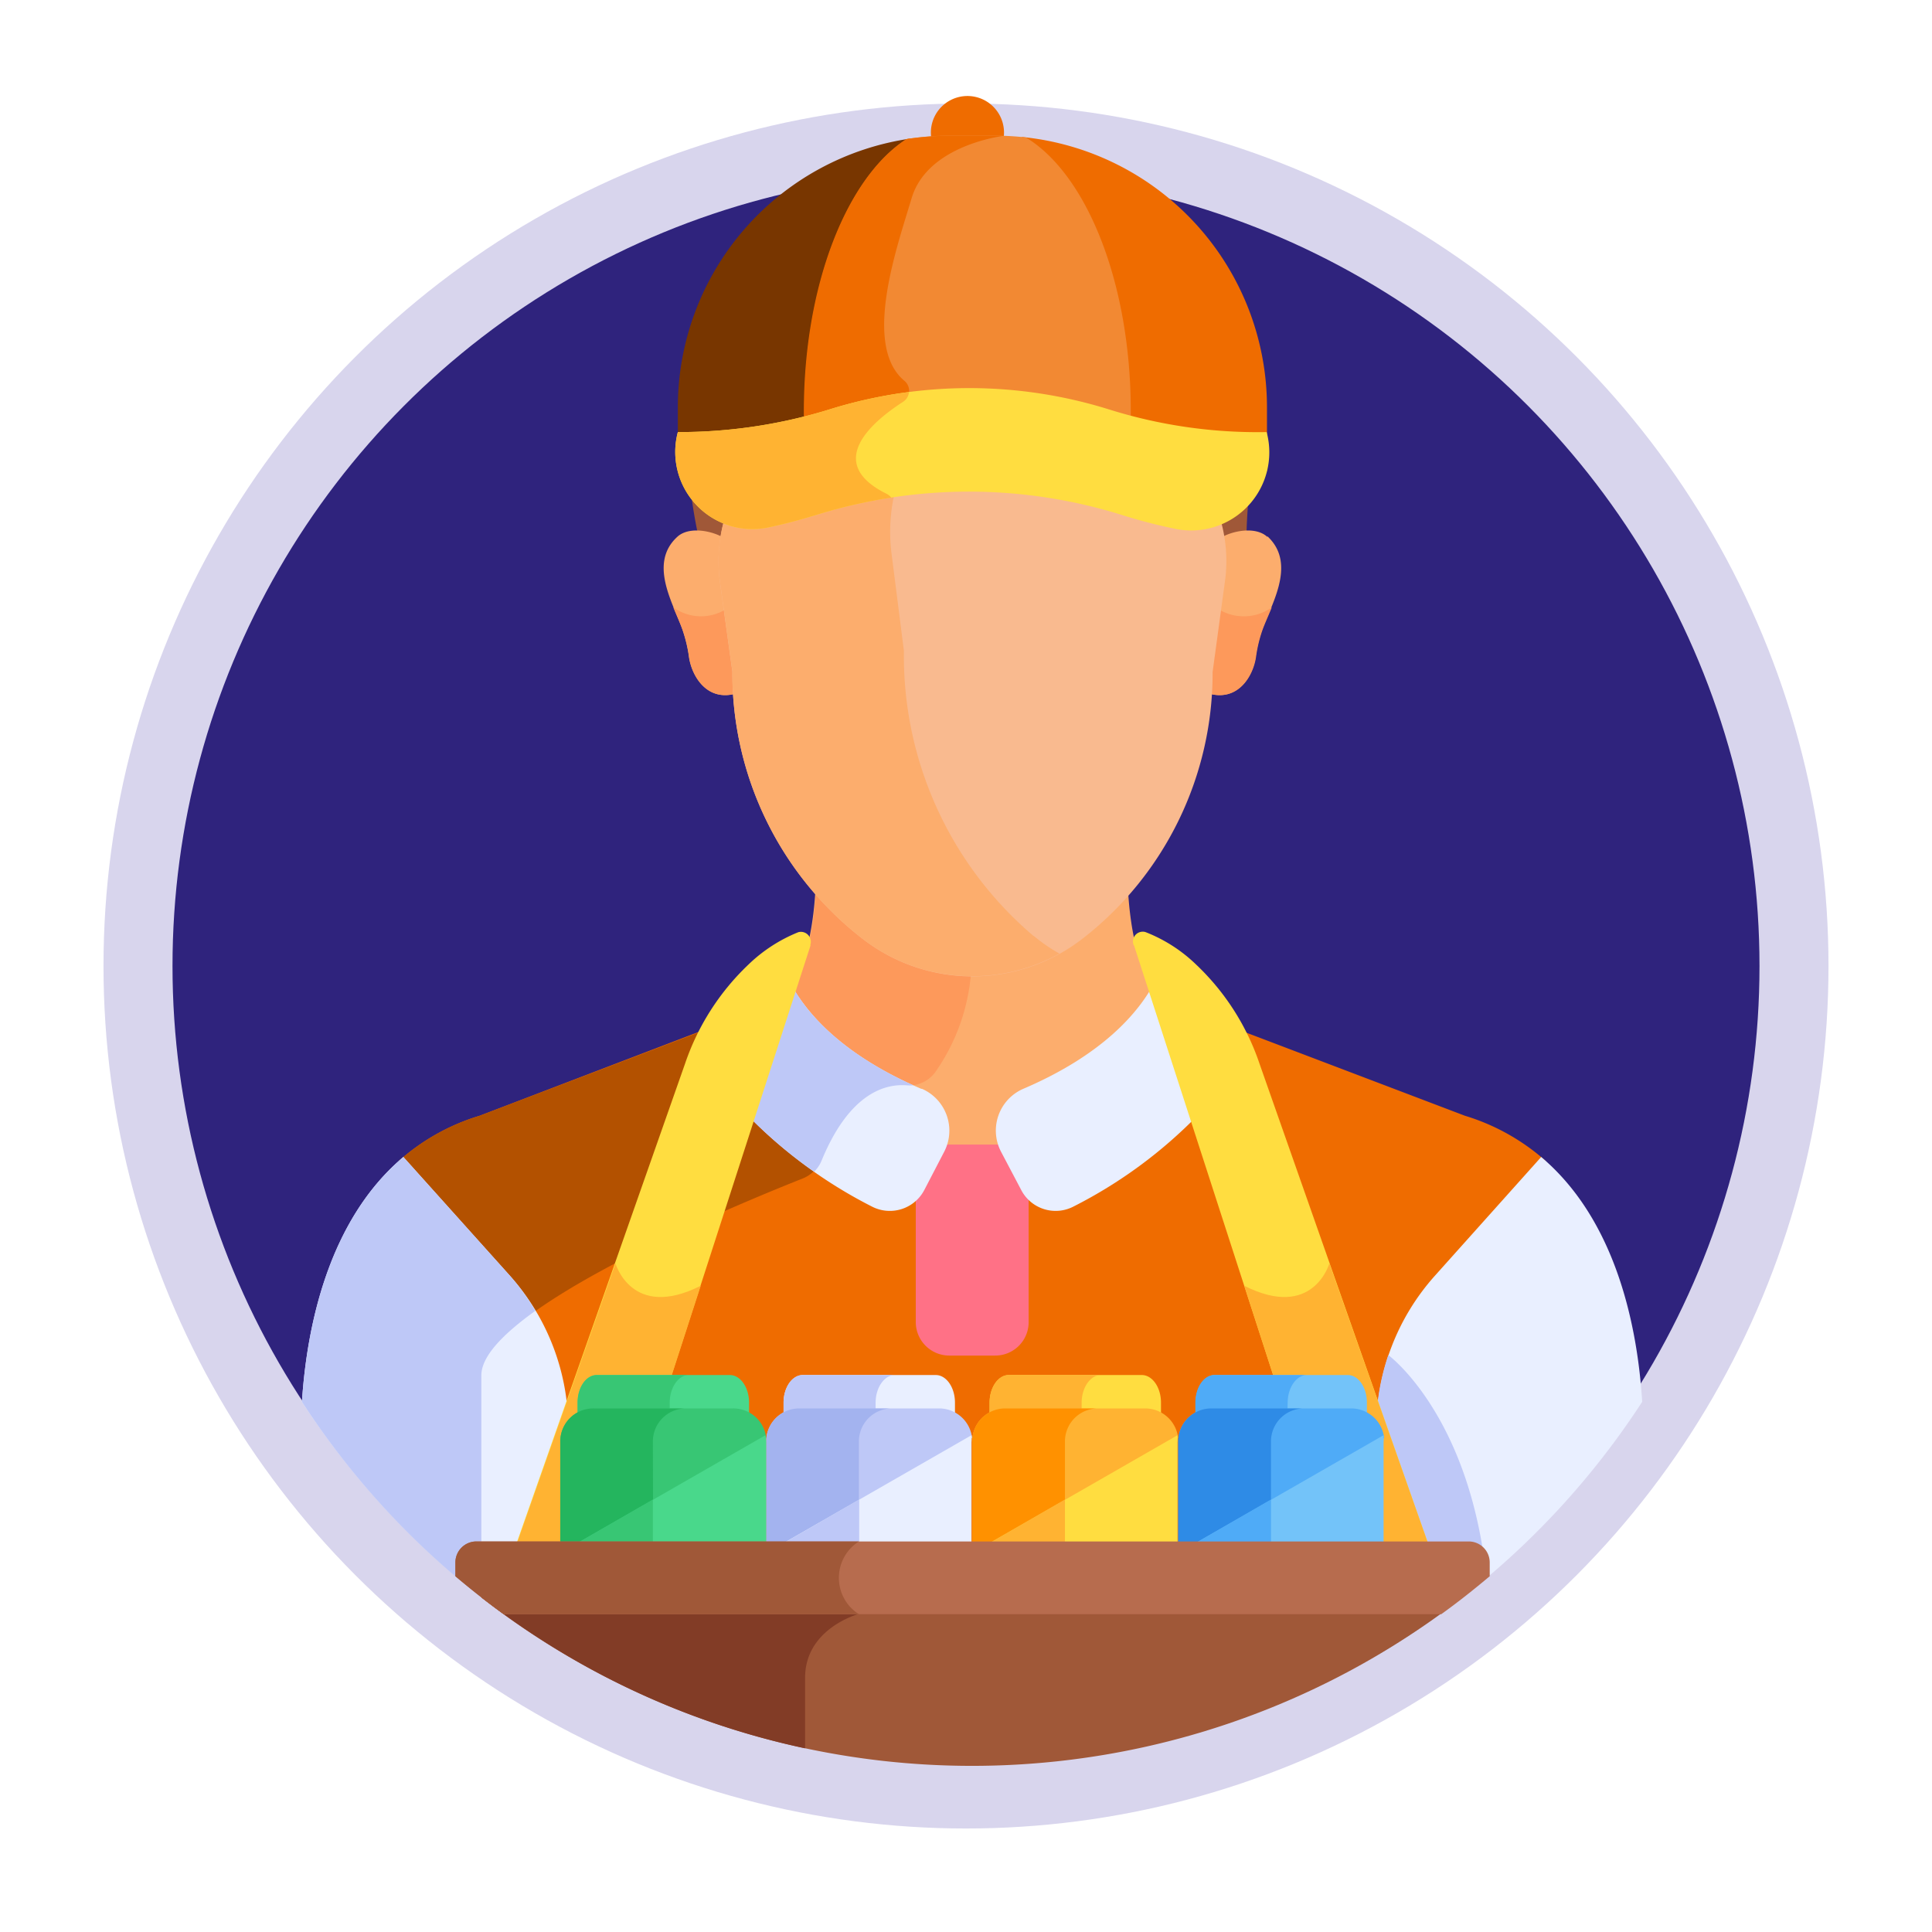 <svg id="Capa_1" data-name="Capa 1" xmlns="http://www.w3.org/2000/svg" width="140" height="140" viewBox="0 0 140 140">
  <defs>
    <style>
      .cls-1 {
        fill: #2f237d;
        stroke: #d8d5ed;
        stroke-miterlimit: 10;
        stroke-width: 5px;
      }

      .cls-2 {
        fill: #ef6c00;
      }

      .cls-3 {
        fill: #b35100;
      }

      .cls-4 {
        fill: #fcad6d;
      }

      .cls-5 {
        fill: #fd995b;
      }

      .cls-6 {
        fill: #ff7186;
      }

      .cls-7 {
        fill: #a05838;
      }

      .cls-8 {
        fill: #f9ba8f;
      }

      .cls-9 {
        fill: #e9efff;
      }

      .cls-10 {
        fill: #bec8f7;
      }

      .cls-11 {
        fill: #ffdd40;
      }

      .cls-12 {
        fill: #ffb332;
      }

      .cls-13 {
        fill: #a3b3ef;
      }

      .cls-14 {
        fill: #783600;
      }

      .cls-15 {
        fill: #f28933;
      }

      .cls-16 {
        fill: #49d88b;
      }

      .cls-17 {
        fill: #38c674;
      }

      .cls-18 {
        fill: #24b55e;
      }

      .cls-19 {
        fill: #73c3f9;
      }

      .cls-20 {
        fill: #4fabf7;
      }

      .cls-21 {
        fill: #2e8be6;
      }

      .cls-22 {
        fill: #ff9100;
      }

      .cls-23 {
        fill: #823c26;
      }

      .cls-24 {
        fill: #b76c4e;
      }
    </style>
  </defs>
  <circle class="cls-1" cx="70" cy="70" r="60"/>
  <g>
    <path class="cls-2" d="M40.62,103.52v10.81h59.67V103.52a16.6,16.6,0,0,1,4.25-11.1l7.46-8.3a15.63,15.63,0,0,0-5.85-3.27l-16.6-6.31C86.86,80.06,79.33,84,70.45,84s-16.41-4-19.1-9.5L34.76,80.85a15.55,15.55,0,0,0-5.85,3.27l7.45,8.3a16.61,16.61,0,0,1,4.26,11.1Z"/>
    <path class="cls-3" d="M38.42,95.28c5.65-4.16,16.46-8.58,19.74-9.88a2.38,2.38,0,0,0,1.33-1.31,16.07,16.07,0,0,1,.93-1.9c-4.22-1.69-7.49-4.4-9.07-7.65L34.76,80.85a15.55,15.55,0,0,0-5.85,3.27l7.45,8.3A16,16,0,0,1,38.42,95.28Z"/>
    <path class="cls-4" d="M70.45,84c8.88,0,16.41-4,19.1-9.5a47.24,47.24,0,0,0-5-1.44c-2.19-2.19-2.74-6.33-2.84-9.23a24.33,24.33,0,0,1-3.48,3.33,12.77,12.77,0,0,1-15.63,0,24.33,24.33,0,0,1-3.48-3.33c-.1,2.9-.66,7-2.84,9.23a46.73,46.73,0,0,0-5,1.44C54,80.06,61.57,84,70.45,84Z"/>
    <path class="cls-5" d="M62.64,67.2a24.33,24.33,0,0,1-3.48-3.33c-.1,2.9-.66,7-2.84,9.23a46.73,46.73,0,0,0-5,1.44c1.58,3.25,4.85,6,9.07,7.65,1.88-3.24,4-3.65,5.26-3.54a2.38,2.38,0,0,0,2.08-.9,14.47,14.47,0,0,0,2.67-7.88,12.69,12.69,0,0,1-7.79-2.67Z"/>
    <path class="cls-6" d="M72.12,98.23H68.79a2.43,2.43,0,0,1-2.43-2.43V82.94h8.18V95.8a2.42,2.42,0,0,1-2.42,2.43Z"/>
    <path class="cls-7" d="M50.09,35.87c.23,1.73.5,2.9.5,2.9a4.78,4.78,0,0,1,1.68.51,9.09,9.09,0,0,1,.37-1.54,5.61,5.61,0,0,1-2.55-1.87Z"/>
    <path class="cls-7" d="M87.89,37.94a10.44,10.44,0,0,1,.32,1.34,4,4,0,0,1,2.12-.49c0-.81.07-1.64.11-2.41a5.7,5.7,0,0,1-2.55,1.56Z"/>
    <path class="cls-4" d="M91.83,38.9c-.89-.81-2.65-.4-3.41.1a10.39,10.39,0,0,1,0,3.15l-.89,6.54c0,.52,0,1,0,1.55,2.19.66,3.28-1.31,3.46-2.66a10.08,10.08,0,0,1,.39-1.71c.58-1.82,2.68-4.94.47-7Z"/>
    <path class="cls-5" d="M90.11,44.66a3.43,3.43,0,0,1-1.92-.59l-.63,4.62c0,.52,0,1,0,1.55,2.19.66,3.28-1.31,3.46-2.66a10.08,10.08,0,0,1,.39-1.71c.17-.53.47-1.17.75-1.86A3.44,3.44,0,0,1,90.11,44.66Z"/>
    <path class="cls-4" d="M49.08,38.9c.88-.81,2.64-.4,3.4.1a11.08,11.08,0,0,0,0,3.15l.9,6.54c0,.52,0,1,0,1.55-2.19.66-3.28-1.31-3.46-2.66a10.08,10.08,0,0,0-.39-1.71C49,44.05,46.86,40.93,49.08,38.9Z"/>
    <path class="cls-5" d="M52.71,44.07a3.38,3.38,0,0,1-1.92.59,3.43,3.43,0,0,1-2-.65c.28.69.58,1.33.75,1.86a10.08,10.08,0,0,1,.39,1.71c.18,1.35,1.27,3.32,3.46,2.66,0-.51,0-1,0-1.55Z"/>
    <path class="cls-8" d="M81.34,36.76c-12.51-3.92-21.46,0-25.62.89a5.6,5.6,0,0,1-3.16-.22,11,11,0,0,0-.39,4.75l.9,6.51A24.34,24.34,0,0,0,62.47,68a13,13,0,0,0,16,0,24.35,24.35,0,0,0,9.4-19.3l.89-6.54a10.79,10.79,0,0,0-.37-4.68C86.56,38.2,84.89,37.87,81.34,36.76Z"/>
    <path class="cls-4" d="M74.9,67.83a26.63,26.63,0,0,1-9.4-20.67l-.89-7a12.46,12.46,0,0,1,.29-4.73c-4.07.62-7.18,1.74-9.18,2.18a5.6,5.6,0,0,1-3.16-.22,11,11,0,0,0-.39,4.75l.9,6.51A24.34,24.34,0,0,0,62.47,68a13,13,0,0,0,14.3,1.1,12,12,0,0,1-1.87-1.29Z"/>
    <path class="cls-9" d="M66.76,78.9c-5.81-2.48-8.36-5.56-9.48-7.65l-3.1,9.57a34.22,34.22,0,0,0,9,6.61,2.82,2.82,0,0,0,3.8-1.2l1.44-2.77a3.31,3.31,0,0,0-1.61-4.56Z"/>
    <path class="cls-10" d="M57.28,71.25l-3.1,9.57A32.63,32.63,0,0,0,59,84.9a2.35,2.35,0,0,0,.54-.81c2.06-5,4.72-5.57,6.19-5.44a3.65,3.65,0,0,0,.47,0C60.77,76.2,58.36,73.27,57.28,71.25Z"/>
    <path class="cls-9" d="M83.63,71.25c-1.12,2.09-3.68,5.17-9.48,7.65a3.3,3.3,0,0,0-1.61,4.56L74,86.23a2.81,2.81,0,0,0,3.79,1.2,34.06,34.06,0,0,0,9-6.61Z"/>
    <path class="cls-9" d="M111.68,83.84,104,92.42a16.61,16.61,0,0,0-4.26,11.1V120A58.12,58.12,0,0,0,119,101.58C118.66,96.13,117.11,88.42,111.68,83.84Z"/>
    <path class="cls-10" d="M100.59,98.23a16.57,16.57,0,0,0-.87,5.29V120a57.46,57.46,0,0,0,8-5.65c-1.22-11.8-7.08-16.13-7.11-16.15Z"/>
    <path class="cls-9" d="M29.23,83.84c-5.43,4.58-7,12.29-7.35,17.74A58.21,58.21,0,0,0,41.18,120V103.52a16.6,16.6,0,0,0-4.25-11.1Z"/>
    <path class="cls-10" d="M36.93,92.42l-7.7-8.58c-5.43,4.58-7,12.29-7.35,17.74a58.08,58.08,0,0,0,13,14.18V99.67c0-1.39,1.57-3,3.91-4.68A16.18,16.18,0,0,0,36.93,92.42Z"/>
    <path class="cls-11" d="M58.74,68.49,44,114.08H36.64l13-37a17.78,17.78,0,0,1,4.59-7.18,11.23,11.23,0,0,1,3.62-2.35.72.72,0,0,1,.86.95Z"/>
    <path class="cls-12" d="M44,114.08l6.78-20.91c-5,2.53-6.18-1.62-6.18-1.62l-7.93,22.53Z"/>
    <path class="cls-11" d="M82.17,68.49l14.76,45.59h7.34l-13-37a17.67,17.67,0,0,0-4.59-7.18A11,11,0,0,0,83,67.54a.71.71,0,0,0-.85.95Z"/>
    <path class="cls-12" d="M96.93,114.08,90.16,93.17c5,2.53,6.17-1.62,6.17-1.62l7.94,22.53Z"/>
    <path class="cls-9" d="M68.06,102.43H57.91a1.85,1.85,0,0,0-1.13.41v-1.2c0-1.08.62-2,1.39-2h9.64c.76,0,1.39.89,1.39,2v1.2a1.87,1.87,0,0,0-1.14-.41Z"/>
    <path class="cls-10" d="M63.45,101.64c0-1.08.63-2,1.39-2H58.17c-.77,0-1.39.89-1.39,2v1.2a1.85,1.85,0,0,1,1.13-.41h5.54Z"/>
    <path class="cls-10" d="M68.06,102.06H57.91a2.39,2.39,0,0,0-2.39,2.39v8.35l14.92-8.61A2.4,2.4,0,0,0,68.06,102.06Z"/>
    <path class="cls-13" d="M62.24,104.45a2.39,2.39,0,0,1,2.39-2.39H57.91a2.39,2.39,0,0,0-2.39,2.39v8.35l6.72-3.88Z"/>
    <path class="cls-9" d="M55.52,113.3v-.76L70.4,104h0a2.83,2.83,0,0,1,0,.5h0v8.71l-.24.14Z"/>
    <path class="cls-10" d="M63,112.37l-.74.43v-4.14l-6.72,3.88v.76H63Z"/>
    <path class="cls-2" d="M72.41,8.3a2.65,2.65,0,1,1-3.61-1,2.65,2.65,0,0,1,3.61,1Z"/>
    <path class="cls-14" d="M58.44,29.79c0-9.3,3.21-17.18,7.62-19.76A19.67,19.67,0,0,0,49.12,29.51v4.61h9.32V29.79Z"/>
    <path class="cls-2" d="M74,9.92c4.5,2.47,7.81,10.44,7.81,19.87v4.33h10V29.51A19.68,19.68,0,0,0,74,9.92Z"/>
    <path class="cls-15" d="M81.94,34.12V29.79c0-9.29-3.19-17.16-7.6-19.83a20.39,20.39,0,0,0-2.23-.13H68.79a20.73,20.73,0,0,0-3.07.24c-4.31,2.77-7.43,10.55-7.43,19.72v4.33Z"/>
    <path class="cls-2" d="M65.45,29.11a.94.94,0,0,0,.08-1.52c-3.07-2.57-.51-9.74.53-13.23,1.15-3.85,6.57-4.5,6.69-4.52h-4a20.73,20.73,0,0,0-3.07.24c-4.31,2.77-7.43,10.55-7.43,19.72v4.33h4C61.24,32.22,63.75,30.2,65.45,29.11Z"/>
    <path class="cls-11" d="M91.79,31.31a36,36,0,0,1-11.42-1.64,34,34,0,0,0-19.88-.12l-.82.25a37,37,0,0,1-10.55,1.51,5.59,5.59,0,0,0,6.6,6.9c.93-.2,1.9-.44,2.9-.74l.9-.27a37.14,37.14,0,0,1,21.82.13,38.06,38.06,0,0,0,3.87,1,5.66,5.66,0,0,0,6.58-7Z"/>
    <path class="cls-12" d="M60.49,29.55l-.82.25a37.07,37.07,0,0,1-10.55,1.51,5.59,5.59,0,0,0,6.6,6.9c.93-.2,1.9-.44,2.9-.74l.9-.27a37,37,0,0,1,5.06-1.14.94.94,0,0,0-.32-.27c-4.61-2.27-1-5.27,1.19-6.68a.94.94,0,0,0,.42-.7A34.58,34.58,0,0,0,60.49,29.55Z"/>
    <g>
      <path class="cls-16" d="M53.13,102.43H43a1.85,1.85,0,0,0-1.14.41v-1.2c0-1.08.62-2,1.39-2h9.64c.76,0,1.39.89,1.39,2v1.2a1.87,1.87,0,0,0-1.14-.41Z"/>
      <path class="cls-17" d="M48.53,101.64c0-1.08.62-2,1.38-2H43.24c-.77,0-1.39.89-1.39,2v1.2a1.85,1.85,0,0,1,1.14-.41h5.54Z"/>
      <path class="cls-17" d="M53.13,102.06H43a2.39,2.39,0,0,0-2.4,2.39v8.35l14.92-8.61a2.39,2.39,0,0,0-2.38-2.13Z"/>
      <path class="cls-18" d="M47.31,104.45a2.39,2.39,0,0,1,2.39-2.39H43a2.39,2.39,0,0,0-2.4,2.39v8.35l6.72-3.88Z"/>
      <path class="cls-16" d="M40.59,113.3v-.76L55.47,104h0a2.83,2.83,0,0,1,.05.5h0v8.71l-.24.14Z"/>
      <path class="cls-17" d="M48.05,112.37l-.74.43v-4.14l-6.72,3.88v.76h7.46Z"/>
    </g>
    <g>
      <path class="cls-19" d="M97.92,102.43H87.77a1.85,1.85,0,0,0-1.13.41v-1.2c0-1.08.62-2,1.38-2h9.65c.76,0,1.38.89,1.38,2v1.2a1.82,1.82,0,0,0-1.13-.41Z"/>
      <path class="cls-20" d="M93.31,101.64c0-1.08.63-2,1.39-2H88c-.76,0-1.38.89-1.38,2v1.2a1.85,1.85,0,0,1,1.13-.41h5.54Z"/>
      <path class="cls-20" d="M97.92,102.06H87.77a2.39,2.39,0,0,0-2.39,2.39v8.35l14.92-8.61A2.4,2.4,0,0,0,97.92,102.06Z"/>
      <path class="cls-21" d="M92.1,104.45a2.39,2.39,0,0,1,2.39-2.39H87.77a2.39,2.39,0,0,0-2.39,2.39v8.35l6.72-3.88Z"/>
      <path class="cls-19" d="M85.38,113.3v-.76L100.26,104h0a2.83,2.83,0,0,1,0,.5h0v8.71l-.24.14Z"/>
      <path class="cls-20" d="M92.84,112.37l-.74.43v-4.14l-6.72,3.88v.76h7.46Z"/>
    </g>
    <g>
      <path class="cls-11" d="M83,102.43H72.84a1.85,1.85,0,0,0-1.13.41v-1.2c0-1.08.62-2,1.39-2h9.64c.76,0,1.39.89,1.39,2v1.2a1.87,1.87,0,0,0-1.14-.41Z"/>
      <path class="cls-12" d="M78.38,101.64c0-1.08.63-2,1.39-2H73.09c-.76,0-1.38.89-1.38,2v1.2a1.85,1.85,0,0,1,1.13-.41h5.54Z"/>
      <path class="cls-12" d="M83,102.06H72.84a2.39,2.39,0,0,0-2.39,2.39v8.35l14.92-8.61A2.4,2.4,0,0,0,83,102.06Z"/>
      <path class="cls-22" d="M77.17,104.45a2.39,2.39,0,0,1,2.39-2.39H72.84a2.39,2.39,0,0,0-2.39,2.39v8.35l6.72-3.88Z"/>
      <path class="cls-11" d="M70.45,113.3v-.76L85.33,104h0a2.83,2.83,0,0,1,0,.5h0v8.71l-.24.14Z"/>
      <path class="cls-12" d="M77.91,112.37l-.74.43v-4.14l-6.72,3.88v.76h7.46Z"/>
    </g>
    <path class="cls-7" d="M103.88,114.33H37a2.27,2.27,0,0,0-2.11,1.44,57.9,57.9,0,0,0,71.08,0A2.27,2.27,0,0,0,103.88,114.33Z"/>
    <path class="cls-23" d="M34.91,115.77a57.68,57.68,0,0,0,23.43,10.92v-5.11c0-3.6,3.9-4.63,3.9-4.63l-1.41-2.62H37a2.27,2.27,0,0,0-2.11,1.44Z"/>
    <path class="cls-24" d="M106.41,111.7H34.5A1.52,1.52,0,0,0,33,113.22v1q1.7,1.44,3.5,2.75h67.94c1.21-.87,2.37-1.79,3.51-2.75v-1a1.52,1.52,0,0,0-1.52-1.52Z"/>
    <path class="cls-7" d="M60.79,114.33a3.11,3.11,0,0,1,1.45-2.63H34.5A1.52,1.52,0,0,0,33,113.22v1q1.7,1.44,3.5,2.75H62.24a3.1,3.1,0,0,1-1.45-2.62Z"/>
  </g>
</svg>
